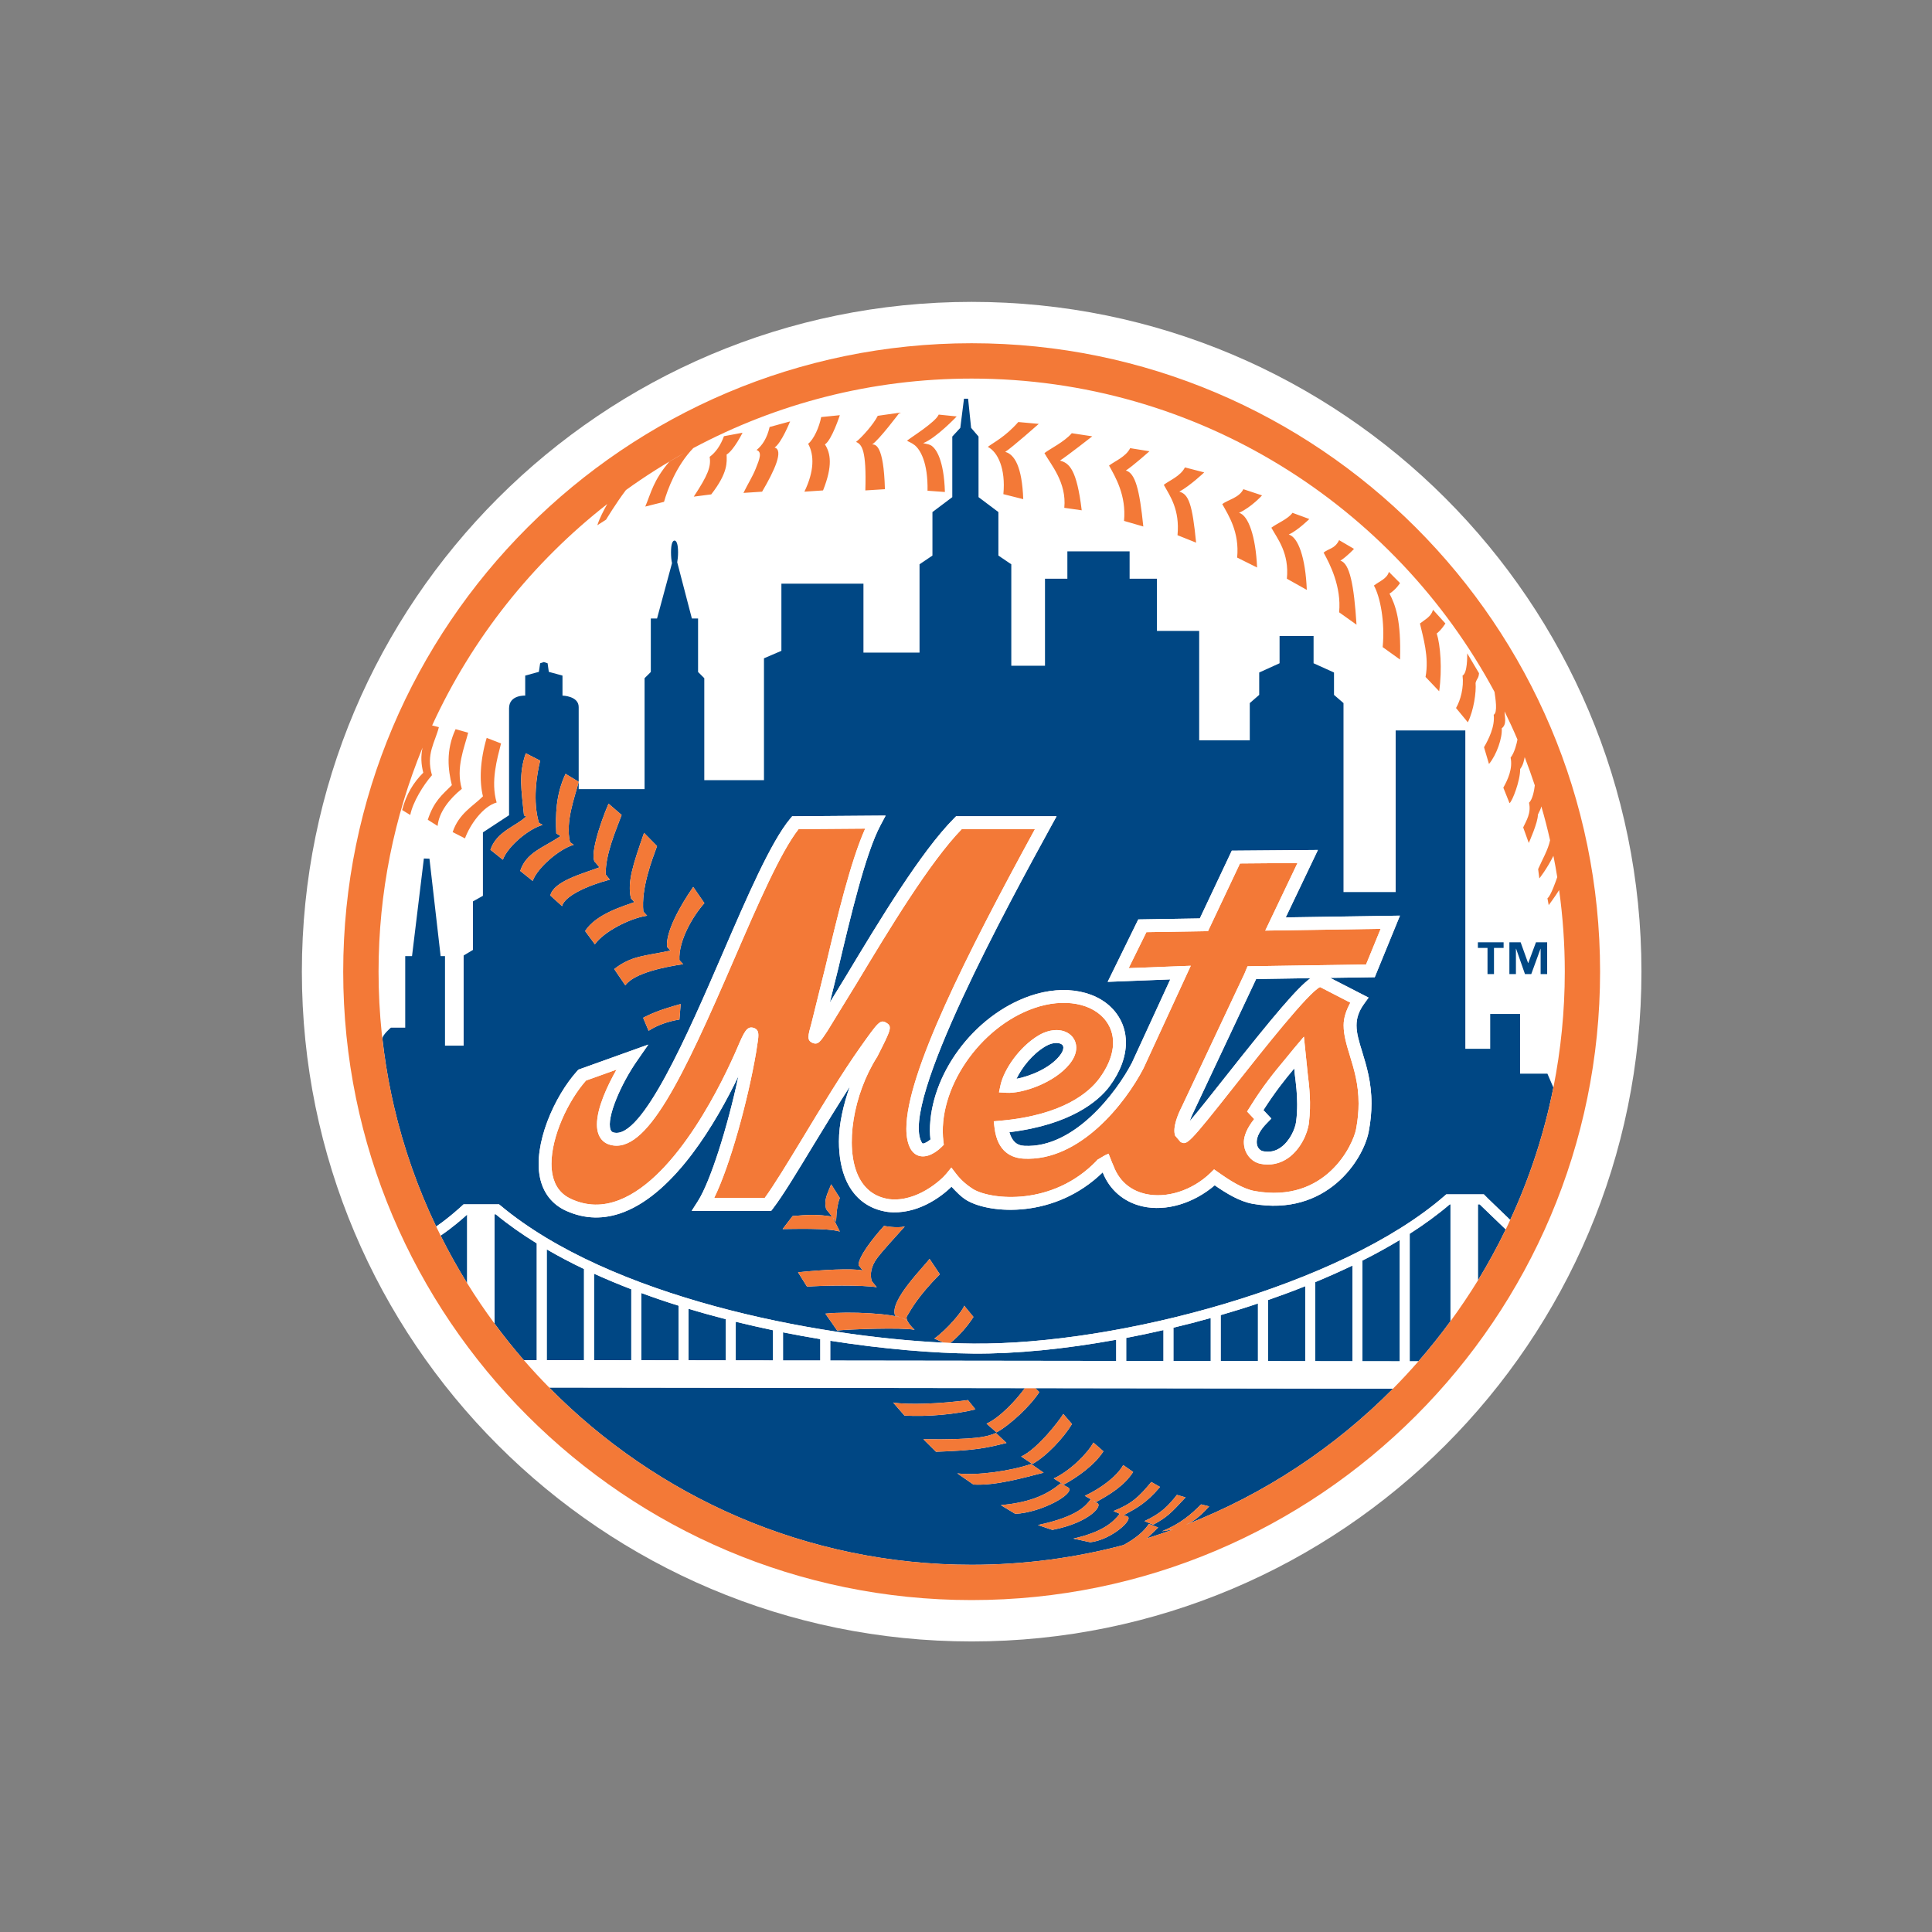 <svg width="512" height="512" viewBox="0 0 512 512" version="1.1" xmlns="http://www.w3.org/2000/svg" xmlns:sketch="http://www.bohemiancoding.com/sketch/ns"><rect x="0" y="0" width="512" height="512" fill="#808080" stroke="none"/><title>new-york-mets</title><desc>Created with Sketch.</desc><g sketch:type="MSShapeGroup" stroke="none" stroke-width="1" fill="none"><path d="M257.494 435c98.033 0 177.506-79.473 177.506-177.499 0-98.027-79.473-177.501-177.506-177.501-98.024 0-177.494 79.474-177.494 177.501 0 98.026 79.47 177.499 177.494 177.499" fill="#fff"/><path d="M391.956 178.413l-3.131-5.272c0 .7.084 5.23-1.232 5.897.383 3.097-.533 6.554-1.732 8.595l3.131 3.79c1.549-3.131 2.265-7.962 2.049-10.444.383-1.309.8-1.135.916-2.566m-8.911-13.185l-3.282-3.631c-.5 1.816-1.982 2.482-3.464 3.631.817 3.622 2.482 8.896 1.482 14.167l3.614 3.798c.833-5.939.334-12.202-.648-15.324 1.149-.825 2.299-2.642 2.299-2.642m-12.028-10.71l-2.948-2.964c-.5 1.816-2.482 2.466-3.966 3.622 1.649 2.966 2.966 9.561 2.315 16.317l4.597 3.29c.334-10.211-1.149-14.333-2.782-17.466 1.802-1.149 2.784-2.799 2.784-2.799m-15.807-5.93c1.815-1.158 3.614-3.131 3.614-3.131l-3.948-2.308c-1.149 2.308-2.631 2.14-4.114 3.29 1.648 2.973 4.779 9.061 4.114 15.824l4.614 3.29c-.666-10.544-1.815-16.306-4.279-16.965m-12.695-12.685c-1.148 1.64-4.114 2.799-5.596 3.948 1.648 2.964 4.779 6.754 4.114 13.518l5.281 2.957c-.334-8.563-2.315-14-4.781-14.659 2.466-1.158 5.448-4.122 5.448-4.122m-23.072-3.957c1.648 2.966 4.596 7.421 3.948 14.175l5.279 2.631c-.349-8.237-2.315-13.842-4.781-14.491 3.282-1.491 6.097-4.622 6.097-4.622l-4.948-1.64c-1.149 2.307-4.114 2.799-5.596 3.948m-15.491-5.107c1.649 2.966 4.282 6.588 3.631 13.351l4.93 1.973c-1-10.22-1.982-12.851-4.448-13.509 2.966-1.649 6.597-5.106 6.597-5.106l-5.113-1.324c-1.149 2.309-4.131 3.467-5.597 4.615m-8.912-9.718c-1.149 2.307-4.099 3.457-5.597 4.614 1.649 2.966 4.614 7.905 3.966 14.667l5.113 1.482c-1-9.887-2.166-14.175-4.631-14.833 1.816-1.157 6.263-5.105 6.263-5.105m-20.589-4.782c-1.984 2.307-5.781 4.124-7.246 5.272 1.633 2.964 5.931 7.745 5.264 14.5l4.615.658c-1.316-10.869-3.299-12.518-5.763-13.176 1.816-1.157 8.561-6.43 8.561-6.43m-19.607-3.789c-3.464 3.957-6.6 5.43-8.075 6.588 2.631 1.324 4.776 5.772 4.122 12.526l5.269 1.325c-.317-8.579-2.299-11.869-4.779-12.527 1.816-1.158 8.896-7.421 8.896-7.421m-34.923 4.447c.278.234 1.229.541 2.049 1.2 1.466 1.191 3.531 4.606 3.39 12.069l4.606.334c-.246-8.57-2.395-11.31-3.228-12.002-.612-.666-1.92-.774-2.537-.932 3.485-1.383 8.891-7.088 8.891-7.088l-4.769-.491c-.828 1.972-6.925 5.761-8.403 6.911m-17.802-6.754l-4.943.5c-.491 2.631-1.97 5.93-3.452 7.079 1.64 2.973 1.64 7.254-.995 12.693l4.943-.333c2.631-6.588 1.982-9.887.5-12.193 1.815-1.151 3.948-7.746 3.948-7.746m15.818-.659l-5.763.825c-1.154 2.308-4.288 5.772-5.76 6.921 1.558.658 2.79 2.14 2.466 12.851l5.189-.325c-.325-11.867-2.553-11.867-3.386-11.867 1.815-1.151 7.254-8.405 7.254-8.405m-37.895 9.887c1.571.525.796 2.441-.209 4.93-.883 2.207-2.012 3.889-3.253 6.439l4.939-.325c3.303-5.606 5.772-11.043 3.303-11.702 1.812-1.149 4.118-6.921 4.118-6.921l-5.434 1.482c-.661 2.973-1.987 4.939-3.464 6.097m-12.426 1.815c.425 2.574-.466 4.872-4.21 10.544l4.634-.599c4.514-5.822 4.119-8.554 4.072-10.552 1.95-1.191 4.223-5.788 4.223-5.788l-4.93.924c-.876 2.399-2.158 4.281-3.79 5.471m-65.675 87.985c-1.649-5.606.683-10.928 1.679-14.876l-3.328-.941c-2.64 5.606-1.978 10.869-.991 14.833-2.636 2.631-4.735 4.223-6.384 9.169l2.611 1.649c.33-3.622 3.12-7.195 6.414-9.835m6.587-13.508c-1.771 5.997-1.973 11.536-.987 15.491-2.645 2.64-6.38 4.531-8.033 9.478l3.269 1.666c1.316-3.624 4.764-8.504 8.391-9.504-1.645-5.597.172-11.711 1.163-15.658" fill="#F37937"/><path d="M157.415 360.457l9.882.018v-18.808c-3.374-1.299-6.667-2.682-9.882-4.131m-12.525 22.907l9.882.016v-24.153c-3.415-1.633-6.726-3.364-9.882-5.213m247.25-11.93h-.482v20.173c2.665-4.381 5.146-8.896 7.378-13.527l-6.445-6.196s-.216-.232-.451-.45m-116.718 49.757c-2.315 3.631-7.712 8.696-11.332 10.678l-2.639-2.315c3.572-1.633 7.841-6.212 10.14-9.41l-126.061-.167c28.53 28.984 68.179 46.975 111.963 46.975 13.913 0 27.422-1.816 40.266-5.23 3.698-2.032 5.529-3.849 6.712-5.597l2.448.95-2.982 2.881c2.333-.732 4.664-1.515 6.946-2.349l-2.966.466c4.948-1.982 7.763-4.497 10.394-7.128l2.131.533c-3.032 3.281-4.131 3.864-6.113 4.846 20.772-8.095 39.412-20.472 54.836-36.046l-94.781-.133 1.037 1.047zm-35.717 6.23l-3.019-3.466c3.952.667 12.576.334 19.827-.648l1.982 2.464c-5.281 1.316-12.531 1.984-18.79 1.649zm5.001 6.263c14.113.166 16.911-.666 19.219-1.649l2.803 2.631c-5.275 1.316-8.149 2-18.689 2.333l-3.333-3.315zm13.273 12.011l-4.282-2.964c5.272.648 14.298-.667 19.56-2.484l3.315 2.3c-5.281 1.331-12.663 3.48-18.593 3.148zm7.27 5.464c6.593-.649 11.539-2.167 15.82-5.781l2.131 1.166c1.649 1.633-7.23 6.579-14.142 6.914l-3.809-2.299zm46.638-2.733l2.299.667c-3.964 4.281-4.948 5.279-8.579 7.245l-2.299-.966c4.297-1.981 6.263-3.963 8.579-6.946zm-6.78-3.414l2.315 1.316c-3.599 4.248-6.063 5.531-9.628 7.48l.899.3c1.982.666-4.099 6.212-9.745 6.878l-4.498-.966c7.763-1.765 10.561-4.331 12.277-6.563l.25.084-1.899-.816c4.932-1.984 6.748-3.766 10.029-7.714zm-7.446-4.482l2.631 1.833c-2.315 3.631-6.214 5.997-9.845 7.98l-.766-.433.766.583c2.315.317-1.349 5.248-11.56 7.214l-3.831-1.282c10.711-2.282 12.71-5.198 14.025-6.847l-1.599-.899c4.298-1.984 8.529-5.182 10.178-8.147zm-7.894-5.963l2.648 2.315c-2.315 3.631-6.896 6.863-10.527 8.844l-2.631-1.648c4.281-1.982 8.878-6.529 10.511-9.511zm-7.98-7.579l2.299 2.665c-2.299 3.797-6.863 8.612-10.495 10.594l-2.964-1.982c4.281-1.982 9.86-9.194 11.16-11.277zm102.408-55.554c-3.149 2.698-6.73 5.315-10.612 7.797v33.799h2.315c2.982-3.415 5.813-6.964 8.495-10.629v-30.966h-.198m-103.392-39.345c.666-.816 1-1.581 1-2.165 0-.283-.084-.516-.234-.716-.567-.633-2.349-.95-4.547.367-3.532 2.099-6.281 5.73-7.646 8.595 3.531-.667 8.761-2.748 11.427-6.081m-138.554 49.69c-3.889-2.398-7.542-4.963-10.878-7.712h-.317v28.968c2.461 3.331 5.042 6.563 7.754 9.678h3.439m218.811.298l9.894.018v-32.148c-3.131 1.881-6.43 3.714-9.894 5.446m-12.527 26.668l9.894.016v-25.369c-3.18 1.532-6.497 2.998-9.894 4.414m-12.509 20.921l9.878.018v-19.874c-3.232 1.3-6.529 2.516-9.878 3.682m-219.259-17.091c2.154 4.332 4.51 8.545 7.042 12.626v-18.207c-.924.851-3.911 3.5-7.042 5.581m286.073-42.909v-15.824h-7.914v9.227h-6.596v-84.366h-18.459v42.835h-13.826v-50.08l-2.515-2.174v-5.93l-5.414-2.45v-7.221h-9.013v7.221l-5.396 2.45v5.93l-2.498 2.174v9.878h-13.409v-29.001h-11.193v-13.835h-7.245v-7.254h-16.493v7.254h-5.931v23.062h-8.928v-26.884l-3.42-2.315v-11.527l-5.264-3.955v-16.059l-1.966-2.299-.8-7.721h-1.09l-.975 7.721-2.124 2.299v16.058l-5.26 3.955v11.527l-3.42 2.315v23.403h-14.863v-18.263h-21.745v17.79l-4.619 1.982v32.29h-15.815v-27.018l-1.649-1.649v-14.167h-1.64l-3.886-14.909c.133-.716.225-1.615.225-2.623 0-2.25-.426-3.123-.945-3.123-.504 0-.924.874-.924 3.123 0 1.108.099 2.115.266 2.849l-3.969 14.684h-1.649v14.167l-1.654 1.648v29.4h-17.457v-1.95c-.991 3.957-3.594 10.544-2.308 15.975l-.425-.266 1.411 1c-3.631.991-9.561 5.939-10.878 9.561l-3.299-2.649c1.636-4.898 5.822-5.988 10.72-9.229l-1.167-.725c-.195-4.815-.17-10.162 2.461-15.766l3.482 2.099v-19.797c0-2.964-4.293-3.04-4.293-3.04v-5.304l-3.624-.991-.321-2.273-.991-.325-.987.325-.334 2.273-3.622.991v5.304s-4.281-.25-4.281 3.374v28.326l-6.925 4.547v16.808l-2.645 1.482v12.86l-2.461 1.475v23.891h-4.944v-23.726h-1.158l-2.96-25.819-1.482-.05-3.14 25.869h-1.8v18.961h-3.797s-2.362 1.982-2.245 2.982c.546 4.898 1.316 9.711 2.303 14.443.05.283.112.549.179.833.179.833.358 1.683.558 2.532 2.587 11.126 6.368 21.822 11.197 31.916 3.423-2.315 6.85-5.498 6.88-5.531l.379-.349h9.407l.374.3c29.154 24.353 83.271 34.715 117.422 36.362l-2.436-1.099c3.29-2.315 7.579-7.378 7.905-8.712l2.457 2.982c-1.5 2.399-3.964 5.198-6.15 6.914 2.12.084 4.161.133 6.1.151 38.25.349 97.584-15.324 124.969-39.213l.383-.333h9.961l1.234 1.248 5.747 5.531c5.131-11.077 9.013-22.821 11.443-35.098l-1.581-3.665-7.245-.001zm-269.577-56.698l-3.29-2.631c1.629-4.906 6.82-6.239 9.483-8.837l-.589-.284c-.654-6.596-1.495-10.86.479-16.457l3.806 1.948c-.991 3.957-1.982 10.878-.334 16.475l.991.567c-3.621.991-9.23 5.605-10.546 9.22zm43.504 23.071c-.333-3.955 3.349-10.677 6.946-15.866l2.964 4.306c-2.948 3.282-6.891 9.836-6.622 15.083l.987 1.092c-4.611.666-13.009 2.308-15.321 5.606l-2.939-4.315c4.602-3.614 8.187-3.439 14.891-4.898l-.905-1.009zm3.624 15.172l-.334 4.114c-2.923.45-6.001 1.515-8.158 2.982l-1.453-3.448.711-.367c3.296-1.649 6.93-2.633 9.233-3.281zm-9.706-45.363l3.444 3.507c-1.312 3.599-4.244 11.11-3.631 17.349l1 1.101c-4.615.658-11.543 4.281-13.846 7.579l-2.581-3.523c2.936-4.581 10.369-6.655 13.064-7.653l-.929-1.016c-.984-4.284.506-8.782 3.48-17.343zm-11.832 9.144l-.957-1.191c-1.89-1.158 1.074-10.345 3.381-15.684l3.466 2.989c-1.299 3.59-4.372 10.385-4.211 15.792l1.075 1.349c-6.267 1.649-12.039 4.464-12.651 7.013l-3.114-2.815c.93-3.838 8.7-5.812 13.011-7.454zm60.093 90.589c-.658-2.631.328-3.948 1.324-6.597l2.299 3.631c-.979 2.3-.979 6.263-.979 6.263l-.892-1.099 1.87 3.73c-3.294-1-12.514-.666-15.159-.666l2.645-3.448c3.918-.334 6.554-.5 10.47.151l-1.577-1.966zm-7.451 16.723c6.176-.649 14.429-1.099 17.169-.484l-1.137-1.398c-.033-2.198 3.665-7.013 6.754-10.412 0 0 3.353.683 5.497.151-2.852 3.198-5.742 6.281-7.346 8.414-1.549 2.081-1.995 4.331-1.379 6.096l1.303 1.599c-3.294-.648-15.184-.482-18.473-.149l-2.387-3.816zm28.876 11.61c-.695 1.117 1.828 3.466 2.012 3.631h.007-.007c-3.302-.666-17.232-.151-20.526.183l-3.115-4.464c6.263-.667 18.274-.018 20.639 1.316 2.319 1.299.163 0 .163 0l-2.319-.8c-1.645-3.948 7.779-13.076 9.112-15.042l2.728 4.081c-5.936 6.031-7.53 9.211-8.692 11.094zm123.956-89.812s-7.011.108-11.81.176c2.433 1.248 10.178 5.23 10.178 5.23l-1.166 1.615c-1.482 2.037-2.032 3.868-2.032 5.767 0 2.115.683 4.315 1.5 6.98 1.133 3.698 2.466 8.029 2.466 13.693 0 2.265-.216 4.73-.734 7.445-1.416 7.464-11.11 22.639-30.767 19.139-3.497-.633-6.962-2.765-10.044-4.898-5.547 4.73-12.844 7.029-19.173 5.579-5.031-1.149-8.763-4.497-10.511-9.013-12.709 12.36-29.854 11.011-35.951 7.446l-.05-.016c-1.658-1.032-2.849-2.333-4.068-3.631-2.877 2.831-9.295 7.547-16.861 6.695-5.023-.7-8.82-3.531-10.981-8.212-1.345-2.93-1.994-6.547-1.994-10.477 0-4.664 1.166-9.646 2.877-14.542-3.202 4.997-6.421 10.211-9.437 15.193-4.443 7.346-8.288 13.693-10.878 17.074l-.512.666h-21.069l1.673-2.617c3.257-5.13 7.829-19.49 10.703-33.048-5.818 12.076-16.65 30.682-30.358 35.996-5.207 2.016-10.345 1.899-15.284-.333-3.689-1.666-6.093-4.716-6.946-8.829-1.812-8.712 3.735-21.455 9.899-28.267l.291-.317 18.531-6.646-3.04 4.38c-4.211 6.047-8.104 14.993-6.985 18.141.175.5.441.667.775.768 7.499 2.148 19.859-26.452 28.897-47.336 6.579-15.241 12.805-29.634 17.962-35.839l.507-.608 21.905-.167 2.865-.016-1.34 2.523c-4.006 7.48-8.013 24.445-11.231 38.08 0 0-1.137 4.597-2.219 8.928 2.065-3.373 4.198-6.863 4.198-6.863 8.862-14.725 19.889-33.065 28.771-41.994l.5-.5h26.624l-1.383 2.516c-11.061 20.197-40.452 73.813-34.311 84.008.124.2.191.2.229.2.459.05 1.312-.464 2.041-1.066-.075-.766-.146-1.549-.146-2.331 0-14.675 11.461-30.483 26.489-35.701 9.329-3.239 18.556-1.358 22.97 4.667 1.666 2.266 2.484 4.881 2.484 7.68 0 3.714-1.466 7.745-4.365 11.626-2.849 3.813-10.227 10.16-26.519 12.126.649 2.165 1.732 3.497 3.964 3.614 13.176.7 24.437-14.142 28.518-22.022 0 0 8.294-18.019 10.16-22.084-3.831.158-16.592.649-16.592.649l8.112-16.542s14.443-.243 16.308-.266c.799-1.725 8.477-17.957 8.477-17.957l22.822-.183s-6.763 14.193-8.529 17.865c4.547-.067 30.267-.466 30.267-.466l-6.678 16.323zm-49.041 38.158c2.381-2.8 6.079-7.464 9.527-11.844 12.844-16.241 18.973-23.508 22.488-26.057-7.196.108-13.426.209-14.409.225-.067.133-16.641 35.359-16.641 35.359-.448.883-.716 1.615-.966 2.316m17.759 5.515c0 .299.033.599.117.883.266.899.95 1.433 1.498 1.549 1.75.367 3.365.033 4.798-1.016 2.299-1.633 3.797-4.797 4.047-6.914.2-1.599.266-3.081.266-4.48 0-2.831-.299-5.331-.633-7.945 0 0-.099-.951-.151-1.566-2.515 2.997-5.146 6.313-8.162 11.043.482.518 2.099 2.232 2.099 2.232l-1.149 1.183c-1.763 1.765-2.731 3.547-2.731 5.031m-138.06 57.868l9.891.016v-7.995c-3.285-.7-6.593-1.448-9.891-2.25m-25.046 10.195l9.887.016v-14.475c-3.336-1.032-6.634-2.166-9.887-3.364m37.573 17.89h9.882v-5.664c-3.253-.532-6.554-1.133-9.882-1.799m-25.046 7.412l9.887.018v-10.912c-3.31-.849-6.609-1.765-9.887-2.765m141.035 13.861l9.879.016v-15.275c-3.248 1.101-6.547 2.117-9.879 3.083m-103.467 6.794v5.247l75.784.099v-5.613c-13.56 2.466-26.637 3.764-37.917 3.665-10.471-.101-23.68-1.166-37.867-3.398m90.939 5.364l9.894.018v-11.412c-3.297.933-6.596 1.782-9.894 2.565m-12.509 8.811l9.878.018v-8.196c-3.313.768-6.613 1.466-9.878 2.083" fill="#004784"/><path d="M142.816 218.049c-1.649-5.597-.658-12.518.334-16.475l-3.806-1.948c-1.973 5.597-1.133 9.862-.479 16.457l.587.284c-2.661 2.597-7.854 3.93-9.483 8.837l3.29 2.631c1.316-3.615 6.925-8.229 10.548-9.22m3.615 2.233l1.167.725c-4.898 3.239-9.084 4.331-10.72 9.229l3.299 2.649c1.316-3.622 7.246-8.57 10.878-9.561l-1.411-1 .425.266c-1.287-5.43 1.316-12.018 2.307-15.975l-3.482-2.099c-2.634 5.606-2.66 10.952-2.463 15.766m14.179 12.268l-1.075-1.349c-.161-5.405 2.911-12.202 4.211-15.792l-3.466-2.989c-2.307 5.338-5.272 14.525-3.381 15.684l.957 1.191c-4.31 1.64-12.08 3.615-13.014 7.455l3.114 2.815c.615-2.55 6.387-5.365 12.654-7.014m6.526 5.954c-2.694 1-10.128 3.074-13.064 7.653l2.581 3.523c2.303-3.297 9.233-6.921 13.846-7.579l-1-1.101c-.612-6.238 2.319-13.75 3.631-17.349l-3.444-3.507c-2.973 8.563-4.464 13.06-3.482 17.34m4.7 35.122c2.157-1.466 5.235-2.532 8.158-2.982l.334-4.114c-2.303.648-5.939 1.633-9.233 3.281l-.711.367m-4.724-8.6c2.312-3.299 10.711-4.939 15.321-5.606l-.987-1.092c-.271-5.247 3.673-11.802 6.622-15.083l-2.964-4.306c-3.599 5.189-7.279 11.91-6.946 15.866l.908 1.009c-6.705 1.457-10.291 1.282-14.891 4.898m47.268 65.451l-2.645 3.448c2.645 0 11.864-.334 15.158.666l-1.87-3.73.892 1.099s0-3.964.979-6.263l-2.299-3.631c-.995 2.649-1.982 3.966-1.324 6.597l1.578 1.966c-3.917-.651-6.553-.484-10.471-.151m22.306 18.872l-1.303-1.599c-.617-1.765-.172-4.014 1.379-6.096 1.603-2.131 4.494-5.214 7.346-8.413-2.145.532-5.497-.151-5.497-.151-3.09 3.399-6.788 8.214-6.754 10.412l1.137 1.398c-2.741-.615-10.995-.166-17.169.484l2.39 3.815c3.287-.331 15.176-.497 18.47.151m4.865 7.512l2.319.8s2.157 1.299-.163 0c-2.365-1.333-14.376-1.984-20.639-1.316l3.115 4.464c3.294-.334 17.225-.849 20.526-.183-.183-.166-2.707-2.515-2.012-3.631 1.163-1.881 2.757-5.063 8.69-11.094l-2.728-4.081c-1.331 1.966-10.755 11.094-9.11 15.042m20.762.348l-2.457-2.982c-.325 1.333-4.615 6.396-7.905 8.712l2.436 1.099 1.775.084c2.186-1.716 4.65-4.514 6.15-6.914m-1.465 22.04c-7.249.982-15.874 1.316-19.827.648l3.019 3.466c6.258.334 13.509-.334 18.79-1.649m5.43 6.262c-2.308.984-5.106 1.816-19.219 1.649l3.331 3.315c10.539-.334 13.413-1.018 18.689-2.333m6.531 5.582c-5.264 1.816-14.289 3.131-19.56 2.484l4.282 2.964c5.93.334 13.313-1.816 18.595-3.148m6.628 3.997l-2.131-1.166c-4.282 3.614-9.227 5.131-15.82 5.781l3.81 2.299c6.911-.334 15.79-5.282 14.141-6.914m-21.75-16.992l2.639 2.315c3.62-1.982 9.017-7.047 11.332-10.678l-1.032-1.049h-2.799c-2.299 3.199-6.567 7.78-10.14 9.412m12.138 10.695c3.631-1.982 8.196-6.797 10.495-10.594l-2.299-2.665c-1.3 2.083-6.88 9.295-11.16 11.277m11.259 7.462c3.631-1.982 8.212-5.213 10.527-8.844l-2.648-2.315c-1.633 2.982-6.23 7.529-10.511 9.513m9.83 5.495c-1.316 1.649-3.315 4.565-14.025 6.847l3.831 1.282c10.211-1.966 13.876-6.897 11.56-7.214l-.766-.583.766.433c3.631-1.984 7.53-4.347 9.845-7.98l-2.631-1.833c-1.649 2.966-5.881 6.164-10.178 8.146m9.492 4.866l-.25-.084c-1.716 2.232-4.514 4.797-12.277 6.563l4.498.966c5.646-.666 11.727-6.212 9.745-6.878l-.899-.3c3.565-1.948 6.029-3.232 9.628-7.48l-2.315-1.316c-3.281 3.948-5.096 5.73-10.027 7.714m10.525 3.614c3.631-1.966 4.615-2.966 8.579-7.245l-2.299-.667c-2.315 2.983-4.282 4.964-8.579 6.946" fill="#F37937"/><path d="M393.24 316.516h-9.961l-.383.333c-27.385 23.887-86.719 39.562-124.969 39.213-1.941-.018-3.98-.067-6.1-.151l-1.775-.084c-34.151-1.648-88.268-12.009-117.422-36.362l-.374-.3h-9.407l-.379.349c-.03.033-3.455 3.216-6.88 5.531.383.799.782 1.599 1.174 2.398 3.131-2.081 6.118-4.73 7.042-5.579v18.207c2.282 3.682 4.702 7.246 7.251 10.694v-28.968h.317c3.336 2.748 6.988 5.315 10.878 7.712v30.934h-3.439c2.157 2.482 4.414 4.912 6.721 7.261l126.06.167h2.799l94.781.133c2.315-2.349 4.565-4.764 6.73-7.245h-2.315v-33.799c3.881-2.482 7.462-5.097 10.612-7.797h.2v30.966c2.565-3.497 4.98-7.096 7.263-10.793v-20.173h.482c.234.216.451.45.451.45l6.445 6.196c.417-.833.8-1.683 1.183-2.515l-5.747-5.531-1.238-1.247zm-238.468 43.942l-9.882-.016v-29.351c3.157 1.849 6.467 3.581 9.882 5.213v24.155zm12.527.018l-9.882-.018v-22.921c3.216 1.45 6.508 2.833 9.882 4.131v18.808zm12.521.016l-9.887-.016v-17.824c3.253 1.2 6.551 2.331 9.887 3.364v14.477zm12.527.018l-9.887-.018v-13.659c3.278 1 6.575 1.916 9.887 2.765v10.912zm12.521.015l-9.891-.016v-10.228c3.299.8 6.604 1.55 9.891 2.25v7.995zm12.518.018h-9.882v-7.462c3.328.666 6.63 1.265 9.882 1.799v5.664zm78.424.115l-75.784-.099v-5.247c14.188 2.232 27.397 3.297 37.867 3.398 11.28.099 24.357-1.2 37.917-3.665v5.613zm12.526.018l-9.878-.018v-6.096c3.265-.617 6.565-1.316 9.878-2.083v8.196zm12.527.018l-9.894-.018v-8.829c3.299-.782 6.597-1.633 9.894-2.565v11.412zm12.511.015l-9.879-.016v-12.176c3.333-.966 6.63-1.982 9.879-3.083v15.275zm12.526.018l-9.878-.018v-16.173c3.349-1.166 6.646-2.381 9.878-3.682v19.873zm12.526.016l-9.894-.016v-20.939c3.399-1.416 6.714-2.881 9.894-4.414v25.369zm12.527.018l-9.894-.018v-26.686c3.466-1.732 6.763-3.563 9.894-5.446v32.15z" fill="#fff"/><path d="M257.494 90.961c-91.83 0-166.541 74.708-166.541 166.541 0 91.83 74.713 166.536 166.541 166.536 91.837 0 166.545-74.708 166.545-166.536 0-91.833-74.708-166.541-166.545-166.541zm142.725 232.334c-.383.833-.766 1.683-1.183 2.515-2.232 4.631-4.714 9.146-7.378 13.527-2.282 3.698-4.698 7.297-7.263 10.793-2.682 3.665-5.514 7.214-8.495 10.629-2.166 2.482-4.414 4.898-6.73 7.245-15.425 15.574-34.064 27.95-54.836 36.046 1.982-.982 3.081-1.566 6.113-4.846l-2.131-.532c-2.631 2.631-5.448 5.146-10.394 7.128l2.966-.466c-2.282.833-4.614 1.617-6.946 2.349l2.982-2.881-2.448-.95c-1.183 1.75-3.015 3.565-6.712 5.597-12.844 3.415-26.351 5.23-40.266 5.23-43.785 0-83.434-17.991-111.963-46.975-2.308-2.349-4.565-4.779-6.721-7.261-2.711-3.115-5.294-6.347-7.754-9.678-2.549-3.448-4.969-7.013-7.251-10.694-2.531-4.081-4.889-8.294-7.042-12.626-.392-.799-.791-1.599-1.174-2.398-4.831-10.094-8.612-20.79-11.197-31.916-.2-.849-.379-1.698-.558-2.532-.067-.283-.129-.549-.179-.833-2.186-10.412-3.34-21.205-3.34-32.262 0-21.004 4.148-41.06 11.66-59.383-.496 2.356-.383 4.364.191 6.655-2.636 2.64-4.48 5.655-5.602 9.887l2.154 1.316c.686-3.449 3.448-7.905 5.751-10.545-1.636-5.605.842-8.77 1.833-12.727l-1.787-.459c10.582-23.096 26.597-43.202 46.407-58.676-.975 1.725-2.106 3.914-2.627 5.622l2.312-1.482s2.691-4.464 5.276-7.854c5.051-3.631 10.316-6.971 15.775-9.995l-4.297 2.491c-4.248 4.997-4.813 8.221-6.363 11.894l4.971-1.257c.883-3.148 3.266-9.612 7.749-14.241 22.013-11.752 47.123-18.423 73.776-18.423 59.887 0 112.025 33.648 138.561 83.029.216 1.558.899 5.505-.216 6.063.385 3.099-1.383 6.554-2.565 8.603l1.316 4.448c2.05-2.473 3.583-6.979 3.381-9.461 1.417-1.058.768-3.04.75-4.472 1.201 2.448 2.349 4.93 3.415 7.446-.166.908-.75 3.473-1.816 4.797.599 2.874-.716 5.806-1.932 7.953l1.648 4.122c.734-.5 2.867-6.013 2.815-9.054.8-1.049 1-2.182 1.2-3.157.951 2.473 1.849 4.964 2.682 7.495-.151 1.25-.55 3.665-1.532 4.59.617 2.766-.716 4.73-1.549 6.547l1.482 4.115s2.482-5.514 2.415-7.496c.401-.924.782-1.466.916-2.191.867 2.966 1.633 5.948 2.315 8.97-.549 2.583-2.015 5.014-3.165 7.646l.317 2.473s1.984-2.473 3.73-5.988c.385 1.874.716 3.748 1.018 5.639-.317.95-1.732 5.038-2.599 5.613l.334 1.816s1.748-2.342 2.765-3.998c.982 7.079 1.5 14.292 1.5 21.63 0 10.507-1.05 20.769-3.016 30.696-2.436 12.274-6.318 24.016-11.449 35.093zm-56.368-94.593c-3.748.025-13.626.108-15.243.124-.816 1.732-8.477 17.939-8.477 17.939s-14.509.243-16.324.266c-.633 1.274-3.216 6.522-4.698 9.536 3.914-.151 16.457-.633 16.457-.633s-12.493 27.115-12.527 27.181c-4.797 9.261-16.891 24.736-31.767 23.937-3.097-.167-6.934-1.716-7.708-8.146l-.209-1.75 1.75-.151c16.645-1.466 23.541-7.596 26.172-11.126 4.18-5.613 4.847-11.178 1.867-15.258-3.532-4.81-11.211-6.201-19.09-3.466-14.528 5.047-25.743 21.572-24.041 35.398l.105.816-.584.584c-.459.466-2.856 2.732-5.343 2.482-1.115-.117-2.058-.7-2.762-1.782-.842-1.383-1.237-3.248-1.237-5.547 0-14.592 15.982-46.27 34.077-79.385h-19.393c-8.524 8.795-19.205 26.502-27.839 40.844 0 0-7.542 12.321-7.763 12.656-1.865 2.849-2.498 3.797-3.989 3.131-.741-.334-1.037-.782-1.037-1.55 0-.799.325-1.948.8-3.665l3.76-15.179c3.14-13.301 6.68-27.893 10.474-36.371-3.781.025-16.216.117-17.645.133-4.785 6.105-10.736 19.788-17.058 34.405-13.638 31.554-23.295 52.025-32.956 49.244-1.47-.416-2.525-1.416-3.049-2.898-.262-.734-.379-1.566-.379-2.466 0-4.364 2.741-10.245 5.189-14.542-3.673 1.316-7.522 2.698-8.088 2.898-4.838 5.48-9.153 14.858-9.153 22.038 0 1.032.096 2.031.283 2.964.642 3.083 2.282 5.182 5.001 6.414 4.143 1.865 8.283 1.948 12.66.25 15.525-6.013 27.847-32.317 31.258-40.227 1.853-4.315 2.553-5.914 4.331-5.414.979.3 1.294.933 1.294 1.982 0 .75-.154 1.716-.354 2.932 0 0-.246 1.599-.246 1.633-2.165 12.71-6.905 30-11.111 38.546h13.389c2.473-3.381 6.05-9.261 10.202-16.108 4.838-8.011 10.339-17.09 15.246-24.004 4.597-6.462 5.18-7.297 6.816-6.297 1.624.966 1.174 1.867-2.427 8.962-6.393 9.995-8.621 23.837-5.085 31.517 1.677 3.614 4.494 5.713 8.316 6.247 7.275.818 13.709-5.081 15.042-6.712l1.358-1.666 1.316 1.716c1.225 1.581 2.691 2.881 4.572 4.065 4.781 2.765 20.91 4.531 32.604-7.579l.183-.25 1.998-1.183.984-.45.732 1.849s.349.916.532 1.265c1.849 5.047 5.613 6.863 8.446 7.529 5.662 1.3 12.425-.865 17.257-5.497l.998-.984 1.167.816c2.982 2.117 6.462 4.365 9.644 4.932 18.874 3.364 26.053-12.344 26.819-16.408.484-2.515.667-4.764.667-6.829 0-5.146-1.216-9.079-2.315-12.675-.849-2.782-1.649-5.381-1.649-8.03 0-1.932.649-3.914 1.782-5.983l-8.029-4.14c-3.015 1.374-15.059 16.604-22.338 25.814-12.759 16.175-12.91 16.092-14.641 15.243l-1.433-1.683c-.734-2.198.799-5.763 1.782-7.678 0 0 16.608-35.293 16.59-35.226l.816-1.973s29.317-.459 31.416-.484c.567-1.408 2.698-6.596 3.864-9.444-4.331.05-30.583.466-30.583.466s6.8-14.25 8.55-17.914zm-78.695 58.829c.889-4.031 4.902-10.061 10.116-13.159 3.331-1.964 6.98-1.831 8.862.334.633.732 1.081 1.75 1.081 2.948 0 1.266-.482 2.716-1.748 4.297-4.048 5.065-12.61 7.914-16.757 7.646l-1.97-.115.417-1.951zm65.336 7.03l.7-1.099c3.599-5.815 6.596-9.412 9.477-12.876l2.266-2.766 2.615-3.097.984 9.578c.464 3.932.964 7.995.349 13.243-.334 2.831-2.183 6.946-5.431 9.295-2.232 1.581-4.831 2.131-7.495 1.566-1.882-.401-3.464-1.933-4.065-3.914-.133-.484-.25-1.099-.25-1.849 0-1.55.818-3.698 2.733-6.079-.501-.519-1.883-2.001-1.883-2.001z" fill="#F37937"/><path d="M329.89 304.49c.601 1.982 2.183 3.514 4.065 3.914 2.665.567 5.264.016 7.495-1.566 3.248-2.349 5.097-6.464 5.431-9.295.615-5.248.115-9.311-.349-13.243l-.984-9.578-2.615 3.097-2.266 2.766c-2.881 3.464-5.88 7.062-9.477 12.876l-.7 1.099s1.383 1.482 1.881 2c-1.916 2.381-2.733 4.531-2.733 6.079.001.75.12 1.365.251 1.85zm4.932-10.295c3.015-4.73 5.646-8.045 8.162-11.043.05.615.151 1.566.151 1.566.334 2.615.633 5.113.633 7.945 0 1.399-.067 2.881-.266 4.48-.25 2.117-1.75 5.281-4.047 6.914-1.433 1.049-3.05 1.383-4.798 1.016-.549-.115-1.232-.648-1.498-1.549-.084-.283-.117-.584-.117-.883 0-1.484.966-3.266 2.732-5.031l1.149-1.183c-.001-.001-1.617-1.716-2.1-2.232zm14.443-68.941l-22.822.183s-7.678 16.234-8.477 17.957c-1.867.025-16.308.266-16.308.266l-8.112 16.542s12.761-.491 16.592-.649c-1.867 4.065-10.16 22.084-10.16 22.084-4.082 7.88-15.342 22.72-28.518 22.022-2.232-.117-3.313-1.448-3.964-3.614 16.292-1.966 23.67-8.313 26.518-12.126 2.899-3.881 4.365-7.914 4.365-11.626 0-2.8-.818-5.414-2.484-7.68-4.414-6.025-13.642-7.908-22.97-4.667-15.03 5.217-26.489 21.026-26.489 35.701 0 .782.071 1.566.146 2.331-.729.601-1.583 1.117-2.041 1.066-.037 0-.104 0-.229-.2-6.141-10.194 23.25-63.811 34.311-84.008l1.383-2.516h-26.624l-.5.5c-8.882 8.928-19.91 27.268-28.771 41.994 0 0-2.131 3.489-4.198 6.863 1.083-4.331 2.219-8.928 2.219-8.928 3.219-13.633 7.226-30.6 11.231-38.08l1.34-2.523-2.865.016-21.905.167-.507.608c-5.155 6.205-11.381 20.596-17.962 35.839-9.036 20.886-21.396 49.486-28.897 47.336-.334-.099-.601-.268-.775-.768-1.12-3.148 2.773-12.094 6.985-18.141l3.04-4.38-18.531 6.646-.291.317c-6.164 6.812-11.711 19.556-9.899 28.267.853 4.114 3.257 7.164 6.946 8.829 4.939 2.232 10.078 2.349 15.284.333 13.709-5.313 24.541-23.92 30.358-35.996-2.874 13.558-7.446 27.918-10.703 33.048l-1.673 2.617h21.068l.512-.666c2.59-3.381 6.434-9.728 10.878-17.074 3.016-4.98 6.235-10.196 9.437-15.193-1.711 4.898-2.877 9.878-2.877 14.542 0 3.93.649 7.547 1.994 10.477 2.161 4.682 5.96 7.513 10.981 8.212 7.566.851 13.984-3.864 16.861-6.695 1.22 1.299 2.411 2.599 4.068 3.631l.05.016c6.097 3.565 23.242 4.914 35.951-7.446 1.75 4.516 5.48 7.862 10.511 9.013 6.329 1.448 13.626-.849 19.173-5.579 3.081 2.131 6.547 4.264 10.044 4.898 19.657 3.498 29.351-11.677 30.767-19.139.518-2.714.734-5.18.734-7.445 0-5.664-1.333-9.995-2.466-13.693-.817-2.665-1.5-4.865-1.5-6.98 0-1.899.55-3.73 2.032-5.767l1.166-1.615s-7.745-3.982-10.178-5.23c4.798-.068 11.81-.176 11.81-.176l6.681-16.317s-25.72.401-30.267.466c1.765-3.68 8.527-17.871 8.527-17.871zm16.623 20.896c-1.166 2.849-3.297 8.038-3.864 9.444-2.099.025-31.416.484-31.416.484l-.816 1.973c.018-.067-16.59 35.226-16.59 35.226-.984 1.916-2.516 5.48-1.782 7.678l1.433 1.683c1.732.849 1.881.932 14.641-15.243 7.279-9.212 19.322-24.44 22.338-25.814.865.45 5.547 2.858 8.029 4.14-1.133 2.068-1.782 4.051-1.782 5.983 0 2.649.8 5.248 1.649 8.03 1.099 3.597 2.315 7.529 2.315 12.675 0 2.065-.183 4.315-.667 6.829-.766 4.065-7.945 19.772-26.819 16.408-3.18-.567-6.662-2.815-9.644-4.932l-1.167-.816-.998.984c-4.832 4.631-11.595 6.797-17.257 5.497-2.833-.666-6.597-2.482-8.446-7.529-.183-.349-.532-1.265-.532-1.265l-.732-1.849-.984.45-1.998 1.183-.183.25c-11.693 12.11-27.823 10.344-32.604 7.579-1.882-1.183-3.349-2.484-4.572-4.065l-1.316-1.716-1.358 1.666c-1.333 1.633-7.766 7.53-15.042 6.712-3.822-.532-6.639-2.631-8.316-6.247-3.537-7.678-1.308-21.522 5.085-31.517 3.602-7.096 4.051-7.995 2.427-8.962-1.636-1-2.219-.166-6.816 6.297-4.906 6.914-10.407 15.993-15.246 24.004-4.152 6.847-7.73 12.727-10.202 16.108h-13.389c4.207-8.544 8.945-25.835 11.112-38.546 0-.033.246-1.633.246-1.633.2-1.216.354-2.183.354-2.932 0-1.049-.317-1.682-1.294-1.982-1.778-.5-2.478 1.099-4.331 5.414-3.411 7.912-15.732 34.215-31.258 40.227-4.377 1.698-8.516 1.615-12.66-.25-2.719-1.232-4.361-3.331-5.001-6.414-.186-.933-.283-1.932-.283-2.964 0-7.18 4.315-16.558 9.153-22.038.567-.2 4.414-1.581 8.088-2.898-2.45 4.297-5.189 10.178-5.189 14.542 0 .899.117 1.732.379 2.466.524 1.482 1.578 2.482 3.049 2.898 9.66 2.782 19.318-17.691 32.956-49.244 6.322-14.617 12.273-28.301 17.058-34.405 1.429-.016 13.864-.108 17.645-.133-3.794 8.479-7.334 23.071-10.474 36.371l-3.76 15.179c-.475 1.716-.8 2.867-.8 3.665 0 .768.296 1.216 1.037 1.55 1.491.666 2.124-.283 3.989-3.131.22-.334 7.763-12.656 7.763-12.656 8.632-14.342 19.315-32.049 27.839-40.844h19.393c-18.093 33.116-34.077 64.793-34.077 79.385 0 2.299.395 4.164 1.237 5.547.704 1.083 1.645 1.666 2.762 1.782 2.486.25 4.884-2.015 5.343-2.482l.584-.584-.105-.816c-1.703-13.826 9.513-30.351 24.041-35.398 7.88-2.736 15.559-1.345 19.09 3.466 2.982 4.081 2.313 9.646-1.867 15.258-2.631 3.532-9.527 9.66-26.172 11.126l-1.75.151.209 1.75c.774 6.43 4.611 7.979 7.708 8.146 14.876.799 26.968-14.676 31.767-23.937.033-.068 12.527-27.181 12.527-27.181s-12.542.484-16.457.633c1.482-3.016 4.065-8.263 4.698-9.536 1.816-.025 16.324-.266 16.324-.266s7.662-16.209 8.477-17.939c1.617-.016 11.495-.099 15.243-.124-1.75 3.665-8.545 17.916-8.545 17.916s26.249-.417 30.579-.467zm-18.589 13.076c-3.514 2.55-9.646 9.816-22.488 26.057-3.448 4.38-7.146 9.044-9.527 11.844.25-.701.518-1.433.966-2.315 0 0 16.574-35.226 16.641-35.359.982-.018 7.212-.118 14.409-.226zm-63.831 22.725c1.265-1.581 1.748-3.031 1.748-4.297 0-1.2-.45-2.216-1.081-2.948-1.882-2.166-5.531-2.299-8.862-.334-5.213 3.099-9.227 9.129-10.116 13.159l-.416 1.95 1.97.115c4.145.269 12.706-2.58 16.756-7.644zm-6.448-4.646c2.198-1.316 3.98-1 4.547-.367.151.201.234.433.234.716 0 .584-.334 1.349-1 2.165-2.665 3.333-7.896 5.414-11.428 6.079 1.367-2.864 4.117-6.495 7.647-8.594z" fill="#fff"/><path d="M405.001 255.228h-.034l-1.984-5.513h-2.981v8.428h1.734v-6.712h.049l2.349 6.712h1.666l2.448-6.712h.034v6.712h1.732v-8.428h-2.964m-15.393 1.499h2.549v6.93h1.716v-6.93h2.549v-1.498h-6.813" fill="#004784"/></g></svg>